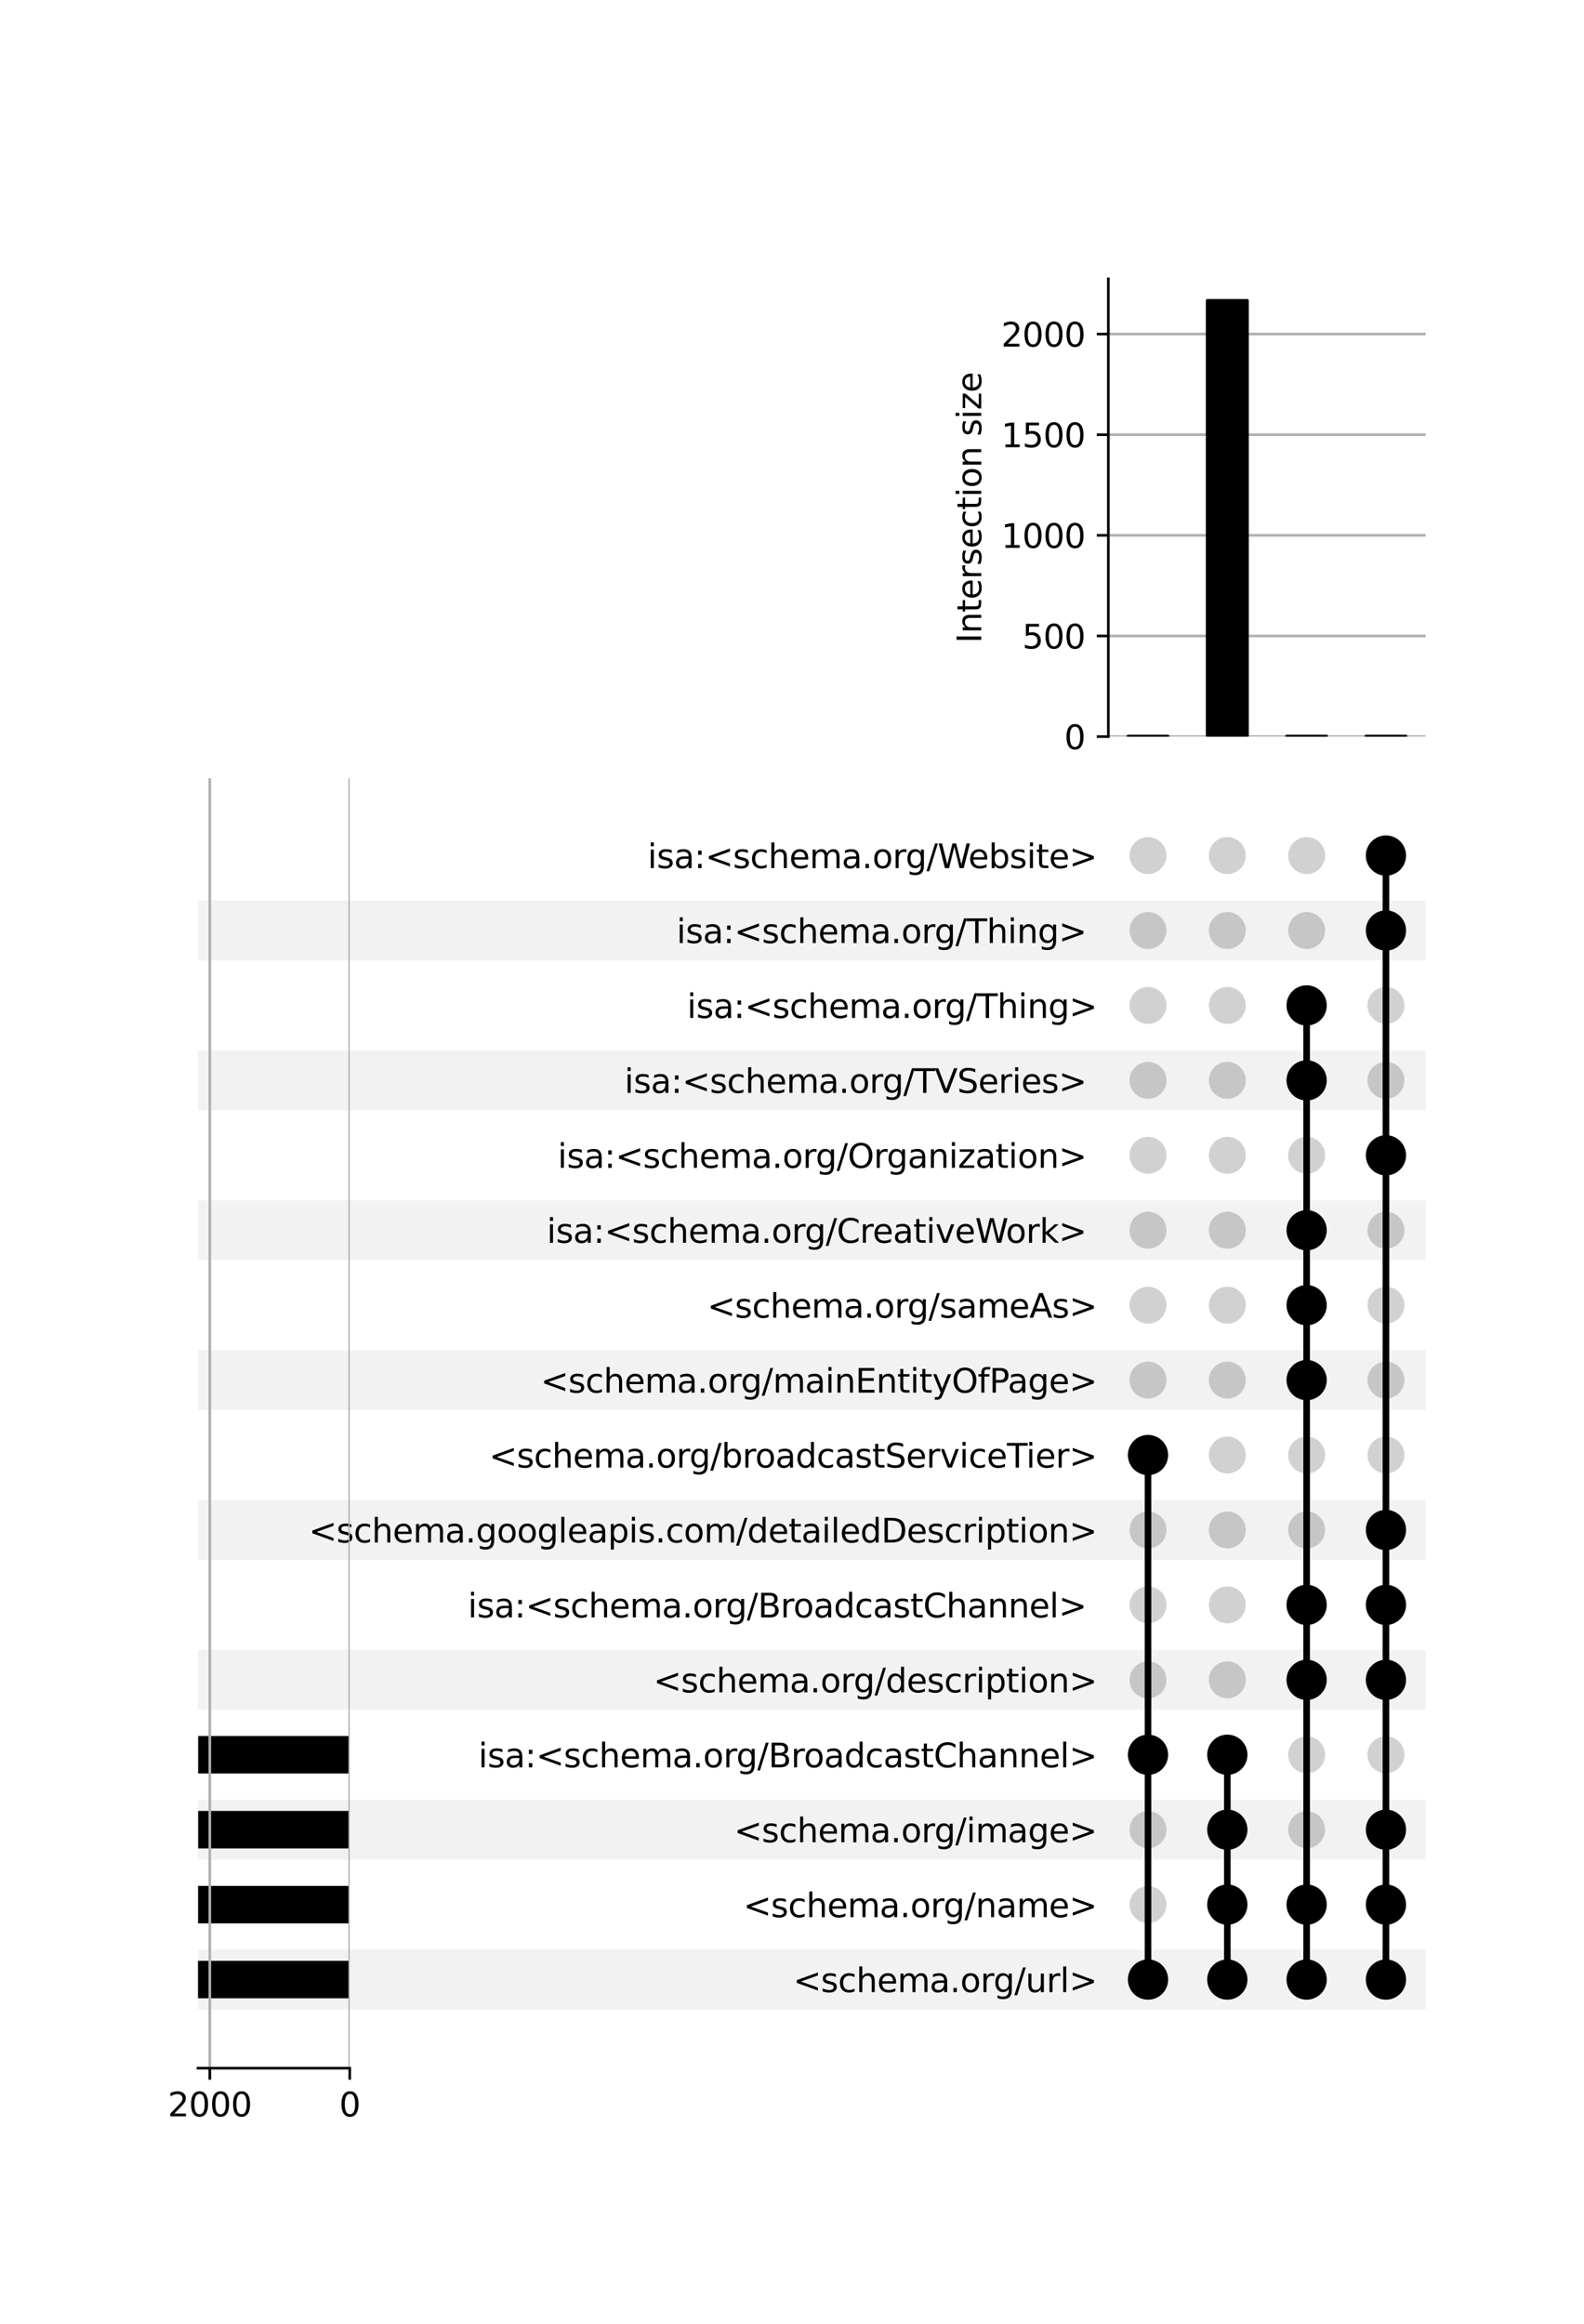 <?xml version="1.0" encoding="utf-8" standalone="no"?>
<!DOCTYPE svg PUBLIC "-//W3C//DTD SVG 1.1//EN"
  "http://www.w3.org/Graphics/SVG/1.1/DTD/svg11.dtd">
<svg xmlns:xlink="http://www.w3.org/1999/xlink" width="480pt" height="704pt" viewBox="0 0 480 704" xmlns="http://www.w3.org/2000/svg" version="1.1">
 <defs>
  <style type="text/css">*{stroke-linejoin: round; stroke-linecap: butt}</style>
 </defs>
 <g id="figure_1">
  <g id="patch_1">
   <path d="M 0 704 
L 480 704 
L 480 0 
L 0 0 
z
" style="fill: #ffffff"/>
  </g>
  <g id="axes_1">
   <g id="patch_2">
    <path d="M 60 608.796 
L 432 608.796 
L 432 590.635 
L 60 590.635 
z
" clip-path="url(#p4aaa40e394)" style="fill-opacity: 0.051"/>
   </g>
   <g id="patch_3">
    <path d="M 60 563.394 
L 432 563.394 
L 432 545.233 
L 60 545.233 
z
" clip-path="url(#p4aaa40e394)" style="fill-opacity: 0.051"/>
   </g>
   <g id="patch_4">
    <path d="M 60 517.991 
L 432 517.991 
L 432 499.83 
L 60 499.83 
z
" clip-path="url(#p4aaa40e394)" style="fill-opacity: 0.051"/>
   </g>
   <g id="patch_5">
    <path d="M 60 472.589 
L 432 472.589 
L 432 454.428 
L 60 454.428 
z
" clip-path="url(#p4aaa40e394)" style="fill-opacity: 0.051"/>
   </g>
   <g id="patch_6">
    <path d="M 60 427.186 
L 432 427.186 
L 432 409.025 
L 60 409.025 
z
" clip-path="url(#p4aaa40e394)" style="fill-opacity: 0.051"/>
   </g>
   <g id="patch_7">
    <path d="M 60 381.784 
L 432 381.784 
L 432 363.623 
L 60 363.623 
z
" clip-path="url(#p4aaa40e394)" style="fill-opacity: 0.051"/>
   </g>
   <g id="patch_8">
    <path d="M 60 336.381 
L 432 336.381 
L 432 318.22 
L 60 318.22 
z
" clip-path="url(#p4aaa40e394)" style="fill-opacity: 0.051"/>
   </g>
   <g id="patch_9">
    <path d="M 60 290.979 
L 432 290.979 
L 432 272.818 
L 60 272.818 
z
" clip-path="url(#p4aaa40e394)" style="fill-opacity: 0.051"/>
   </g>
   <g id="matplotlib.axis_1"/>
   <g id="matplotlib.axis_2">
    <g id="ytick_1"/>
    <g id="ytick_2"/>
    <g id="ytick_3"/>
    <g id="ytick_4"/>
    <g id="ytick_5"/>
    <g id="ytick_6"/>
    <g id="ytick_7"/>
    <g id="ytick_8"/>
    <g id="ytick_9"/>
    <g id="ytick_10"/>
    <g id="ytick_11"/>
    <g id="ytick_12"/>
    <g id="ytick_13"/>
    <g id="ytick_14"/>
    <g id="ytick_15"/>
    <g id="ytick_16"/>
   </g>
  </g>
  <g id="axes_2">
   <g id="matplotlib.axis_3">
    <g id="ytick_17">
     <g id="line2d_1"/>
     <g id="text_1">
      <!-- &lt;schema.org/url&gt; -->
      <g transform="translate(240.362 603.515) scale(0.1 -0.1)">
       <defs>
        <path id="DejaVuSans-3c" d="M 4684 3150 
L 1459 2003 
L 4684 863 
L 4684 294 
L 678 1747 
L 678 2266 
L 4684 3719 
L 4684 3150 
z
" transform="scale(0.016)"/>
        <path id="DejaVuSans-73" d="M 2834 3397 
L 2834 2853 
Q 2591 2978 2328 3040 
Q 2066 3103 1784 3103 
Q 1356 3103 1142 2972 
Q 928 2841 928 2578 
Q 928 2378 1081 2264 
Q 1234 2150 1697 2047 
L 1894 2003 
Q 2506 1872 2764 1633 
Q 3022 1394 3022 966 
Q 3022 478 2636 193 
Q 2250 -91 1575 -91 
Q 1294 -91 989 -36 
Q 684 19 347 128 
L 347 722 
Q 666 556 975 473 
Q 1284 391 1588 391 
Q 1994 391 2212 530 
Q 2431 669 2431 922 
Q 2431 1156 2273 1281 
Q 2116 1406 1581 1522 
L 1381 1569 
Q 847 1681 609 1914 
Q 372 2147 372 2553 
Q 372 3047 722 3315 
Q 1072 3584 1716 3584 
Q 2034 3584 2315 3537 
Q 2597 3491 2834 3397 
z
" transform="scale(0.016)"/>
        <path id="DejaVuSans-63" d="M 3122 3366 
L 3122 2828 
Q 2878 2963 2633 3030 
Q 2388 3097 2138 3097 
Q 1578 3097 1268 2742 
Q 959 2388 959 1747 
Q 959 1106 1268 751 
Q 1578 397 2138 397 
Q 2388 397 2633 464 
Q 2878 531 3122 666 
L 3122 134 
Q 2881 22 2623 -34 
Q 2366 -91 2075 -91 
Q 1284 -91 818 406 
Q 353 903 353 1747 
Q 353 2603 823 3093 
Q 1294 3584 2113 3584 
Q 2378 3584 2631 3529 
Q 2884 3475 3122 3366 
z
" transform="scale(0.016)"/>
        <path id="DejaVuSans-68" d="M 3513 2113 
L 3513 0 
L 2938 0 
L 2938 2094 
Q 2938 2591 2744 2837 
Q 2550 3084 2163 3084 
Q 1697 3084 1428 2787 
Q 1159 2491 1159 1978 
L 1159 0 
L 581 0 
L 581 4863 
L 1159 4863 
L 1159 2956 
Q 1366 3272 1645 3428 
Q 1925 3584 2291 3584 
Q 2894 3584 3203 3211 
Q 3513 2838 3513 2113 
z
" transform="scale(0.016)"/>
        <path id="DejaVuSans-65" d="M 3597 1894 
L 3597 1613 
L 953 1613 
Q 991 1019 1311 708 
Q 1631 397 2203 397 
Q 2534 397 2845 478 
Q 3156 559 3463 722 
L 3463 178 
Q 3153 47 2828 -22 
Q 2503 -91 2169 -91 
Q 1331 -91 842 396 
Q 353 884 353 1716 
Q 353 2575 817 3079 
Q 1281 3584 2069 3584 
Q 2775 3584 3186 3129 
Q 3597 2675 3597 1894 
z
M 3022 2063 
Q 3016 2534 2758 2815 
Q 2500 3097 2075 3097 
Q 1594 3097 1305 2825 
Q 1016 2553 972 2059 
L 3022 2063 
z
" transform="scale(0.016)"/>
        <path id="DejaVuSans-6d" d="M 3328 2828 
Q 3544 3216 3844 3400 
Q 4144 3584 4550 3584 
Q 5097 3584 5394 3201 
Q 5691 2819 5691 2113 
L 5691 0 
L 5113 0 
L 5113 2094 
Q 5113 2597 4934 2840 
Q 4756 3084 4391 3084 
Q 3944 3084 3684 2787 
Q 3425 2491 3425 1978 
L 3425 0 
L 2847 0 
L 2847 2094 
Q 2847 2600 2669 2842 
Q 2491 3084 2119 3084 
Q 1678 3084 1418 2786 
Q 1159 2488 1159 1978 
L 1159 0 
L 581 0 
L 581 3500 
L 1159 3500 
L 1159 2956 
Q 1356 3278 1631 3431 
Q 1906 3584 2284 3584 
Q 2666 3584 2933 3390 
Q 3200 3197 3328 2828 
z
" transform="scale(0.016)"/>
        <path id="DejaVuSans-61" d="M 2194 1759 
Q 1497 1759 1228 1600 
Q 959 1441 959 1056 
Q 959 750 1161 570 
Q 1363 391 1709 391 
Q 2188 391 2477 730 
Q 2766 1069 2766 1631 
L 2766 1759 
L 2194 1759 
z
M 3341 1997 
L 3341 0 
L 2766 0 
L 2766 531 
Q 2569 213 2275 61 
Q 1981 -91 1556 -91 
Q 1019 -91 701 211 
Q 384 513 384 1019 
Q 384 1609 779 1909 
Q 1175 2209 1959 2209 
L 2766 2209 
L 2766 2266 
Q 2766 2663 2505 2880 
Q 2244 3097 1772 3097 
Q 1472 3097 1187 3025 
Q 903 2953 641 2809 
L 641 3341 
Q 956 3463 1253 3523 
Q 1550 3584 1831 3584 
Q 2591 3584 2966 3190 
Q 3341 2797 3341 1997 
z
" transform="scale(0.016)"/>
        <path id="DejaVuSans-2e" d="M 684 794 
L 1344 794 
L 1344 0 
L 684 0 
L 684 794 
z
" transform="scale(0.016)"/>
        <path id="DejaVuSans-6f" d="M 1959 3097 
Q 1497 3097 1228 2736 
Q 959 2375 959 1747 
Q 959 1119 1226 758 
Q 1494 397 1959 397 
Q 2419 397 2687 759 
Q 2956 1122 2956 1747 
Q 2956 2369 2687 2733 
Q 2419 3097 1959 3097 
z
M 1959 3584 
Q 2709 3584 3137 3096 
Q 3566 2609 3566 1747 
Q 3566 888 3137 398 
Q 2709 -91 1959 -91 
Q 1206 -91 779 398 
Q 353 888 353 1747 
Q 353 2609 779 3096 
Q 1206 3584 1959 3584 
z
" transform="scale(0.016)"/>
        <path id="DejaVuSans-72" d="M 2631 2963 
Q 2534 3019 2420 3045 
Q 2306 3072 2169 3072 
Q 1681 3072 1420 2755 
Q 1159 2438 1159 1844 
L 1159 0 
L 581 0 
L 581 3500 
L 1159 3500 
L 1159 2956 
Q 1341 3275 1631 3429 
Q 1922 3584 2338 3584 
Q 2397 3584 2469 3576 
Q 2541 3569 2628 3553 
L 2631 2963 
z
" transform="scale(0.016)"/>
        <path id="DejaVuSans-67" d="M 2906 1791 
Q 2906 2416 2648 2759 
Q 2391 3103 1925 3103 
Q 1463 3103 1205 2759 
Q 947 2416 947 1791 
Q 947 1169 1205 825 
Q 1463 481 1925 481 
Q 2391 481 2648 825 
Q 2906 1169 2906 1791 
z
M 3481 434 
Q 3481 -459 3084 -895 
Q 2688 -1331 1869 -1331 
Q 1566 -1331 1297 -1286 
Q 1028 -1241 775 -1147 
L 775 -588 
Q 1028 -725 1275 -790 
Q 1522 -856 1778 -856 
Q 2344 -856 2625 -561 
Q 2906 -266 2906 331 
L 2906 616 
Q 2728 306 2450 153 
Q 2172 0 1784 0 
Q 1141 0 747 490 
Q 353 981 353 1791 
Q 353 2603 747 3093 
Q 1141 3584 1784 3584 
Q 2172 3584 2450 3431 
Q 2728 3278 2906 2969 
L 2906 3500 
L 3481 3500 
L 3481 434 
z
" transform="scale(0.016)"/>
        <path id="DejaVuSans-2f" d="M 1625 4666 
L 2156 4666 
L 531 -594 
L 0 -594 
L 1625 4666 
z
" transform="scale(0.016)"/>
        <path id="DejaVuSans-75" d="M 544 1381 
L 544 3500 
L 1119 3500 
L 1119 1403 
Q 1119 906 1312 657 
Q 1506 409 1894 409 
Q 2359 409 2629 706 
Q 2900 1003 2900 1516 
L 2900 3500 
L 3475 3500 
L 3475 0 
L 2900 0 
L 2900 538 
Q 2691 219 2414 64 
Q 2138 -91 1772 -91 
Q 1169 -91 856 284 
Q 544 659 544 1381 
z
M 1991 3584 
L 1991 3584 
z
" transform="scale(0.016)"/>
        <path id="DejaVuSans-6c" d="M 603 4863 
L 1178 4863 
L 1178 0 
L 603 0 
L 603 4863 
z
" transform="scale(0.016)"/>
        <path id="DejaVuSans-3e" d="M 678 3150 
L 678 3719 
L 4684 2266 
L 4684 1747 
L 678 294 
L 678 863 
L 3897 2003 
L 678 3150 
z
" transform="scale(0.016)"/>
       </defs>
       <use xlink:href="#DejaVuSans-3c"/>
       <use xlink:href="#DejaVuSans-73" x="83.789"/>
       <use xlink:href="#DejaVuSans-63" x="135.889"/>
       <use xlink:href="#DejaVuSans-68" x="190.869"/>
       <use xlink:href="#DejaVuSans-65" x="254.248"/>
       <use xlink:href="#DejaVuSans-6d" x="315.771"/>
       <use xlink:href="#DejaVuSans-61" x="413.184"/>
       <use xlink:href="#DejaVuSans-2e" x="474.463"/>
       <use xlink:href="#DejaVuSans-6f" x="506.25"/>
       <use xlink:href="#DejaVuSans-72" x="567.432"/>
       <use xlink:href="#DejaVuSans-67" x="606.795"/>
       <use xlink:href="#DejaVuSans-2f" x="670.271"/>
       <use xlink:href="#DejaVuSans-75" x="703.963"/>
       <use xlink:href="#DejaVuSans-72" x="767.342"/>
       <use xlink:href="#DejaVuSans-6c" x="808.455"/>
       <use xlink:href="#DejaVuSans-3e" x="836.238"/>
      </g>
     </g>
    </g>
    <g id="ytick_18">
     <g id="line2d_2"/>
     <g id="text_2">
      <!-- &lt;schema.org/name&gt; -->
      <g transform="translate(225.229 580.814) scale(0.1 -0.1)">
       <defs>
        <path id="DejaVuSans-6e" d="M 3513 2113 
L 3513 0 
L 2938 0 
L 2938 2094 
Q 2938 2591 2744 2837 
Q 2550 3084 2163 3084 
Q 1697 3084 1428 2787 
Q 1159 2491 1159 1978 
L 1159 0 
L 581 0 
L 581 3500 
L 1159 3500 
L 1159 2956 
Q 1366 3272 1645 3428 
Q 1925 3584 2291 3584 
Q 2894 3584 3203 3211 
Q 3513 2838 3513 2113 
z
" transform="scale(0.016)"/>
       </defs>
       <use xlink:href="#DejaVuSans-3c"/>
       <use xlink:href="#DejaVuSans-73" x="83.789"/>
       <use xlink:href="#DejaVuSans-63" x="135.889"/>
       <use xlink:href="#DejaVuSans-68" x="190.869"/>
       <use xlink:href="#DejaVuSans-65" x="254.248"/>
       <use xlink:href="#DejaVuSans-6d" x="315.771"/>
       <use xlink:href="#DejaVuSans-61" x="413.184"/>
       <use xlink:href="#DejaVuSans-2e" x="474.463"/>
       <use xlink:href="#DejaVuSans-6f" x="506.25"/>
       <use xlink:href="#DejaVuSans-72" x="567.432"/>
       <use xlink:href="#DejaVuSans-67" x="606.795"/>
       <use xlink:href="#DejaVuSans-2f" x="670.271"/>
       <use xlink:href="#DejaVuSans-6e" x="703.963"/>
       <use xlink:href="#DejaVuSans-61" x="767.342"/>
       <use xlink:href="#DejaVuSans-6d" x="828.621"/>
       <use xlink:href="#DejaVuSans-65" x="926.033"/>
       <use xlink:href="#DejaVuSans-3e" x="987.557"/>
      </g>
     </g>
    </g>
    <g id="ytick_19">
     <g id="line2d_3"/>
     <g id="text_3">
      <!-- &lt;schema.org/image&gt; -->
      <g transform="translate(222.44 558.113) scale(0.1 -0.1)">
       <defs>
        <path id="DejaVuSans-69" d="M 603 3500 
L 1178 3500 
L 1178 0 
L 603 0 
L 603 3500 
z
M 603 4863 
L 1178 4863 
L 1178 4134 
L 603 4134 
L 603 4863 
z
" transform="scale(0.016)"/>
       </defs>
       <use xlink:href="#DejaVuSans-3c"/>
       <use xlink:href="#DejaVuSans-73" x="83.789"/>
       <use xlink:href="#DejaVuSans-63" x="135.889"/>
       <use xlink:href="#DejaVuSans-68" x="190.869"/>
       <use xlink:href="#DejaVuSans-65" x="254.248"/>
       <use xlink:href="#DejaVuSans-6d" x="315.771"/>
       <use xlink:href="#DejaVuSans-61" x="413.184"/>
       <use xlink:href="#DejaVuSans-2e" x="474.463"/>
       <use xlink:href="#DejaVuSans-6f" x="506.25"/>
       <use xlink:href="#DejaVuSans-72" x="567.432"/>
       <use xlink:href="#DejaVuSans-67" x="606.795"/>
       <use xlink:href="#DejaVuSans-2f" x="670.271"/>
       <use xlink:href="#DejaVuSans-69" x="703.963"/>
       <use xlink:href="#DejaVuSans-6d" x="731.746"/>
       <use xlink:href="#DejaVuSans-61" x="829.158"/>
       <use xlink:href="#DejaVuSans-67" x="890.438"/>
       <use xlink:href="#DejaVuSans-65" x="953.914"/>
       <use xlink:href="#DejaVuSans-3e" x="1015.438"/>
      </g>
     </g>
    </g>
    <g id="ytick_20">
     <g id="line2d_4"/>
     <g id="text_4">
      <!-- isa:&lt;schema.org/BroadcastChannel&gt; -->
      <g transform="translate(144.951 535.411) scale(0.1 -0.1)">
       <defs>
        <path id="DejaVuSans-3a" d="M 750 794 
L 1409 794 
L 1409 0 
L 750 0 
L 750 794 
z
M 750 3309 
L 1409 3309 
L 1409 2516 
L 750 2516 
L 750 3309 
z
" transform="scale(0.016)"/>
        <path id="DejaVuSans-42" d="M 1259 2228 
L 1259 519 
L 2272 519 
Q 2781 519 3026 730 
Q 3272 941 3272 1375 
Q 3272 1813 3026 2020 
Q 2781 2228 2272 2228 
L 1259 2228 
z
M 1259 4147 
L 1259 2741 
L 2194 2741 
Q 2656 2741 2882 2914 
Q 3109 3088 3109 3444 
Q 3109 3797 2882 3972 
Q 2656 4147 2194 4147 
L 1259 4147 
z
M 628 4666 
L 2241 4666 
Q 2963 4666 3353 4366 
Q 3744 4066 3744 3513 
Q 3744 3084 3544 2831 
Q 3344 2578 2956 2516 
Q 3422 2416 3680 2098 
Q 3938 1781 3938 1306 
Q 3938 681 3513 340 
Q 3088 0 2303 0 
L 628 0 
L 628 4666 
z
" transform="scale(0.016)"/>
        <path id="DejaVuSans-64" d="M 2906 2969 
L 2906 4863 
L 3481 4863 
L 3481 0 
L 2906 0 
L 2906 525 
Q 2725 213 2448 61 
Q 2172 -91 1784 -91 
Q 1150 -91 751 415 
Q 353 922 353 1747 
Q 353 2572 751 3078 
Q 1150 3584 1784 3584 
Q 2172 3584 2448 3432 
Q 2725 3281 2906 2969 
z
M 947 1747 
Q 947 1113 1208 752 
Q 1469 391 1925 391 
Q 2381 391 2643 752 
Q 2906 1113 2906 1747 
Q 2906 2381 2643 2742 
Q 2381 3103 1925 3103 
Q 1469 3103 1208 2742 
Q 947 2381 947 1747 
z
" transform="scale(0.016)"/>
        <path id="DejaVuSans-74" d="M 1172 4494 
L 1172 3500 
L 2356 3500 
L 2356 3053 
L 1172 3053 
L 1172 1153 
Q 1172 725 1289 603 
Q 1406 481 1766 481 
L 2356 481 
L 2356 0 
L 1766 0 
Q 1100 0 847 248 
Q 594 497 594 1153 
L 594 3053 
L 172 3053 
L 172 3500 
L 594 3500 
L 594 4494 
L 1172 4494 
z
" transform="scale(0.016)"/>
        <path id="DejaVuSans-43" d="M 4122 4306 
L 4122 3641 
Q 3803 3938 3442 4084 
Q 3081 4231 2675 4231 
Q 1875 4231 1450 3742 
Q 1025 3253 1025 2328 
Q 1025 1406 1450 917 
Q 1875 428 2675 428 
Q 3081 428 3442 575 
Q 3803 722 4122 1019 
L 4122 359 
Q 3791 134 3420 21 
Q 3050 -91 2638 -91 
Q 1578 -91 968 557 
Q 359 1206 359 2328 
Q 359 3453 968 4101 
Q 1578 4750 2638 4750 
Q 3056 4750 3426 4639 
Q 3797 4528 4122 4306 
z
" transform="scale(0.016)"/>
       </defs>
       <use xlink:href="#DejaVuSans-69"/>
       <use xlink:href="#DejaVuSans-73" x="27.783"/>
       <use xlink:href="#DejaVuSans-61" x="79.883"/>
       <use xlink:href="#DejaVuSans-3a" x="141.162"/>
       <use xlink:href="#DejaVuSans-3c" x="174.854"/>
       <use xlink:href="#DejaVuSans-73" x="258.643"/>
       <use xlink:href="#DejaVuSans-63" x="310.742"/>
       <use xlink:href="#DejaVuSans-68" x="365.723"/>
       <use xlink:href="#DejaVuSans-65" x="429.102"/>
       <use xlink:href="#DejaVuSans-6d" x="490.625"/>
       <use xlink:href="#DejaVuSans-61" x="588.037"/>
       <use xlink:href="#DejaVuSans-2e" x="649.316"/>
       <use xlink:href="#DejaVuSans-6f" x="681.104"/>
       <use xlink:href="#DejaVuSans-72" x="742.285"/>
       <use xlink:href="#DejaVuSans-67" x="781.648"/>
       <use xlink:href="#DejaVuSans-2f" x="845.125"/>
       <use xlink:href="#DejaVuSans-42" x="878.816"/>
       <use xlink:href="#DejaVuSans-72" x="947.42"/>
       <use xlink:href="#DejaVuSans-6f" x="986.283"/>
       <use xlink:href="#DejaVuSans-61" x="1047.465"/>
       <use xlink:href="#DejaVuSans-64" x="1108.744"/>
       <use xlink:href="#DejaVuSans-63" x="1172.221"/>
       <use xlink:href="#DejaVuSans-61" x="1227.201"/>
       <use xlink:href="#DejaVuSans-73" x="1288.48"/>
       <use xlink:href="#DejaVuSans-74" x="1340.58"/>
       <use xlink:href="#DejaVuSans-43" x="1379.789"/>
       <use xlink:href="#DejaVuSans-68" x="1449.613"/>
       <use xlink:href="#DejaVuSans-61" x="1512.992"/>
       <use xlink:href="#DejaVuSans-6e" x="1574.271"/>
       <use xlink:href="#DejaVuSans-6e" x="1637.65"/>
       <use xlink:href="#DejaVuSans-65" x="1701.029"/>
       <use xlink:href="#DejaVuSans-6c" x="1762.553"/>
       <use xlink:href="#DejaVuSans-3e" x="1790.336"/>
      </g>
     </g>
    </g>
    <g id="ytick_21">
     <g id="line2d_5"/>
     <g id="text_5">
      <!-- &lt;schema.org/description&gt; -->
      <g transform="translate(197.987 512.71) scale(0.1 -0.1)">
       <defs>
        <path id="DejaVuSans-70" d="M 1159 525 
L 1159 -1331 
L 581 -1331 
L 581 3500 
L 1159 3500 
L 1159 2969 
Q 1341 3281 1617 3432 
Q 1894 3584 2278 3584 
Q 2916 3584 3314 3078 
Q 3713 2572 3713 1747 
Q 3713 922 3314 415 
Q 2916 -91 2278 -91 
Q 1894 -91 1617 61 
Q 1341 213 1159 525 
z
M 3116 1747 
Q 3116 2381 2855 2742 
Q 2594 3103 2138 3103 
Q 1681 3103 1420 2742 
Q 1159 2381 1159 1747 
Q 1159 1113 1420 752 
Q 1681 391 2138 391 
Q 2594 391 2855 752 
Q 3116 1113 3116 1747 
z
" transform="scale(0.016)"/>
       </defs>
       <use xlink:href="#DejaVuSans-3c"/>
       <use xlink:href="#DejaVuSans-73" x="83.789"/>
       <use xlink:href="#DejaVuSans-63" x="135.889"/>
       <use xlink:href="#DejaVuSans-68" x="190.869"/>
       <use xlink:href="#DejaVuSans-65" x="254.248"/>
       <use xlink:href="#DejaVuSans-6d" x="315.771"/>
       <use xlink:href="#DejaVuSans-61" x="413.184"/>
       <use xlink:href="#DejaVuSans-2e" x="474.463"/>
       <use xlink:href="#DejaVuSans-6f" x="506.25"/>
       <use xlink:href="#DejaVuSans-72" x="567.432"/>
       <use xlink:href="#DejaVuSans-67" x="606.795"/>
       <use xlink:href="#DejaVuSans-2f" x="670.271"/>
       <use xlink:href="#DejaVuSans-64" x="703.963"/>
       <use xlink:href="#DejaVuSans-65" x="767.439"/>
       <use xlink:href="#DejaVuSans-73" x="828.963"/>
       <use xlink:href="#DejaVuSans-63" x="881.062"/>
       <use xlink:href="#DejaVuSans-72" x="936.043"/>
       <use xlink:href="#DejaVuSans-69" x="977.156"/>
       <use xlink:href="#DejaVuSans-70" x="1004.939"/>
       <use xlink:href="#DejaVuSans-74" x="1068.416"/>
       <use xlink:href="#DejaVuSans-69" x="1107.625"/>
       <use xlink:href="#DejaVuSans-6f" x="1135.408"/>
       <use xlink:href="#DejaVuSans-6e" x="1196.59"/>
       <use xlink:href="#DejaVuSans-3e" x="1259.969"/>
      </g>
     </g>
    </g>
    <g id="ytick_22">
     <g id="line2d_6"/>
     <g id="text_6">
      <!-- isa:&lt;schema.org/BroadcastChannel&gt;  -->
      <g transform="translate(141.773 490.009) scale(0.1 -0.1)">
       <defs>
        <path id="DejaVuSans-20" transform="scale(0.016)"/>
       </defs>
       <use xlink:href="#DejaVuSans-69"/>
       <use xlink:href="#DejaVuSans-73" x="27.783"/>
       <use xlink:href="#DejaVuSans-61" x="79.883"/>
       <use xlink:href="#DejaVuSans-3a" x="141.162"/>
       <use xlink:href="#DejaVuSans-3c" x="174.854"/>
       <use xlink:href="#DejaVuSans-73" x="258.643"/>
       <use xlink:href="#DejaVuSans-63" x="310.742"/>
       <use xlink:href="#DejaVuSans-68" x="365.723"/>
       <use xlink:href="#DejaVuSans-65" x="429.102"/>
       <use xlink:href="#DejaVuSans-6d" x="490.625"/>
       <use xlink:href="#DejaVuSans-61" x="588.037"/>
       <use xlink:href="#DejaVuSans-2e" x="649.316"/>
       <use xlink:href="#DejaVuSans-6f" x="681.104"/>
       <use xlink:href="#DejaVuSans-72" x="742.285"/>
       <use xlink:href="#DejaVuSans-67" x="781.648"/>
       <use xlink:href="#DejaVuSans-2f" x="845.125"/>
       <use xlink:href="#DejaVuSans-42" x="878.816"/>
       <use xlink:href="#DejaVuSans-72" x="947.42"/>
       <use xlink:href="#DejaVuSans-6f" x="986.283"/>
       <use xlink:href="#DejaVuSans-61" x="1047.465"/>
       <use xlink:href="#DejaVuSans-64" x="1108.744"/>
       <use xlink:href="#DejaVuSans-63" x="1172.221"/>
       <use xlink:href="#DejaVuSans-61" x="1227.201"/>
       <use xlink:href="#DejaVuSans-73" x="1288.48"/>
       <use xlink:href="#DejaVuSans-74" x="1340.58"/>
       <use xlink:href="#DejaVuSans-43" x="1379.789"/>
       <use xlink:href="#DejaVuSans-68" x="1449.613"/>
       <use xlink:href="#DejaVuSans-61" x="1512.992"/>
       <use xlink:href="#DejaVuSans-6e" x="1574.271"/>
       <use xlink:href="#DejaVuSans-6e" x="1637.65"/>
       <use xlink:href="#DejaVuSans-65" x="1701.029"/>
       <use xlink:href="#DejaVuSans-6c" x="1762.553"/>
       <use xlink:href="#DejaVuSans-3e" x="1790.336"/>
       <use xlink:href="#DejaVuSans-20" x="1874.125"/>
      </g>
     </g>
    </g>
    <g id="ytick_23">
     <g id="line2d_7"/>
     <g id="text_7">
      <!-- &lt;schema.googleapis.com/detailedDescription&gt; -->
      <g transform="translate(93.565 467.308) scale(0.1 -0.1)">
       <defs>
        <path id="DejaVuSans-44" d="M 1259 4147 
L 1259 519 
L 2022 519 
Q 2988 519 3436 956 
Q 3884 1394 3884 2338 
Q 3884 3275 3436 3711 
Q 2988 4147 2022 4147 
L 1259 4147 
z
M 628 4666 
L 1925 4666 
Q 3281 4666 3915 4102 
Q 4550 3538 4550 2338 
Q 4550 1131 3912 565 
Q 3275 0 1925 0 
L 628 0 
L 628 4666 
z
" transform="scale(0.016)"/>
       </defs>
       <use xlink:href="#DejaVuSans-3c"/>
       <use xlink:href="#DejaVuSans-73" x="83.789"/>
       <use xlink:href="#DejaVuSans-63" x="135.889"/>
       <use xlink:href="#DejaVuSans-68" x="190.869"/>
       <use xlink:href="#DejaVuSans-65" x="254.248"/>
       <use xlink:href="#DejaVuSans-6d" x="315.771"/>
       <use xlink:href="#DejaVuSans-61" x="413.184"/>
       <use xlink:href="#DejaVuSans-2e" x="474.463"/>
       <use xlink:href="#DejaVuSans-67" x="506.25"/>
       <use xlink:href="#DejaVuSans-6f" x="569.727"/>
       <use xlink:href="#DejaVuSans-6f" x="630.908"/>
       <use xlink:href="#DejaVuSans-67" x="692.09"/>
       <use xlink:href="#DejaVuSans-6c" x="755.566"/>
       <use xlink:href="#DejaVuSans-65" x="783.35"/>
       <use xlink:href="#DejaVuSans-61" x="844.873"/>
       <use xlink:href="#DejaVuSans-70" x="906.152"/>
       <use xlink:href="#DejaVuSans-69" x="969.629"/>
       <use xlink:href="#DejaVuSans-73" x="997.412"/>
       <use xlink:href="#DejaVuSans-2e" x="1049.512"/>
       <use xlink:href="#DejaVuSans-63" x="1081.299"/>
       <use xlink:href="#DejaVuSans-6f" x="1136.279"/>
       <use xlink:href="#DejaVuSans-6d" x="1197.461"/>
       <use xlink:href="#DejaVuSans-2f" x="1294.873"/>
       <use xlink:href="#DejaVuSans-64" x="1328.564"/>
       <use xlink:href="#DejaVuSans-65" x="1392.041"/>
       <use xlink:href="#DejaVuSans-74" x="1453.564"/>
       <use xlink:href="#DejaVuSans-61" x="1492.773"/>
       <use xlink:href="#DejaVuSans-69" x="1554.053"/>
       <use xlink:href="#DejaVuSans-6c" x="1581.836"/>
       <use xlink:href="#DejaVuSans-65" x="1609.619"/>
       <use xlink:href="#DejaVuSans-64" x="1671.143"/>
       <use xlink:href="#DejaVuSans-44" x="1734.619"/>
       <use xlink:href="#DejaVuSans-65" x="1811.621"/>
       <use xlink:href="#DejaVuSans-73" x="1873.145"/>
       <use xlink:href="#DejaVuSans-63" x="1925.244"/>
       <use xlink:href="#DejaVuSans-72" x="1980.225"/>
       <use xlink:href="#DejaVuSans-69" x="2021.338"/>
       <use xlink:href="#DejaVuSans-70" x="2049.121"/>
       <use xlink:href="#DejaVuSans-74" x="2112.598"/>
       <use xlink:href="#DejaVuSans-69" x="2151.807"/>
       <use xlink:href="#DejaVuSans-6f" x="2179.59"/>
       <use xlink:href="#DejaVuSans-6e" x="2240.771"/>
       <use xlink:href="#DejaVuSans-3e" x="2304.15"/>
      </g>
     </g>
    </g>
    <g id="ytick_24">
     <g id="line2d_8"/>
     <g id="text_8">
      <!-- &lt;schema.org/broadcastServiceTier&gt; -->
      <g transform="translate(148.204 444.606) scale(0.1 -0.1)">
       <defs>
        <path id="DejaVuSans-62" d="M 3116 1747 
Q 3116 2381 2855 2742 
Q 2594 3103 2138 3103 
Q 1681 3103 1420 2742 
Q 1159 2381 1159 1747 
Q 1159 1113 1420 752 
Q 1681 391 2138 391 
Q 2594 391 2855 752 
Q 3116 1113 3116 1747 
z
M 1159 2969 
Q 1341 3281 1617 3432 
Q 1894 3584 2278 3584 
Q 2916 3584 3314 3078 
Q 3713 2572 3713 1747 
Q 3713 922 3314 415 
Q 2916 -91 2278 -91 
Q 1894 -91 1617 61 
Q 1341 213 1159 525 
L 1159 0 
L 581 0 
L 581 4863 
L 1159 4863 
L 1159 2969 
z
" transform="scale(0.016)"/>
        <path id="DejaVuSans-53" d="M 3425 4513 
L 3425 3897 
Q 3066 4069 2747 4153 
Q 2428 4238 2131 4238 
Q 1616 4238 1336 4038 
Q 1056 3838 1056 3469 
Q 1056 3159 1242 3001 
Q 1428 2844 1947 2747 
L 2328 2669 
Q 3034 2534 3370 2195 
Q 3706 1856 3706 1288 
Q 3706 609 3251 259 
Q 2797 -91 1919 -91 
Q 1588 -91 1214 -16 
Q 841 59 441 206 
L 441 856 
Q 825 641 1194 531 
Q 1563 422 1919 422 
Q 2459 422 2753 634 
Q 3047 847 3047 1241 
Q 3047 1584 2836 1778 
Q 2625 1972 2144 2069 
L 1759 2144 
Q 1053 2284 737 2584 
Q 422 2884 422 3419 
Q 422 4038 858 4394 
Q 1294 4750 2059 4750 
Q 2388 4750 2728 4690 
Q 3069 4631 3425 4513 
z
" transform="scale(0.016)"/>
        <path id="DejaVuSans-76" d="M 191 3500 
L 800 3500 
L 1894 563 
L 2988 3500 
L 3597 3500 
L 2284 0 
L 1503 0 
L 191 3500 
z
" transform="scale(0.016)"/>
        <path id="DejaVuSans-54" d="M -19 4666 
L 3928 4666 
L 3928 4134 
L 2272 4134 
L 2272 0 
L 1638 0 
L 1638 4134 
L -19 4134 
L -19 4666 
z
" transform="scale(0.016)"/>
       </defs>
       <use xlink:href="#DejaVuSans-3c"/>
       <use xlink:href="#DejaVuSans-73" x="83.789"/>
       <use xlink:href="#DejaVuSans-63" x="135.889"/>
       <use xlink:href="#DejaVuSans-68" x="190.869"/>
       <use xlink:href="#DejaVuSans-65" x="254.248"/>
       <use xlink:href="#DejaVuSans-6d" x="315.771"/>
       <use xlink:href="#DejaVuSans-61" x="413.184"/>
       <use xlink:href="#DejaVuSans-2e" x="474.463"/>
       <use xlink:href="#DejaVuSans-6f" x="506.25"/>
       <use xlink:href="#DejaVuSans-72" x="567.432"/>
       <use xlink:href="#DejaVuSans-67" x="606.795"/>
       <use xlink:href="#DejaVuSans-2f" x="670.271"/>
       <use xlink:href="#DejaVuSans-62" x="703.963"/>
       <use xlink:href="#DejaVuSans-72" x="767.439"/>
       <use xlink:href="#DejaVuSans-6f" x="806.303"/>
       <use xlink:href="#DejaVuSans-61" x="867.484"/>
       <use xlink:href="#DejaVuSans-64" x="928.764"/>
       <use xlink:href="#DejaVuSans-63" x="992.24"/>
       <use xlink:href="#DejaVuSans-61" x="1047.221"/>
       <use xlink:href="#DejaVuSans-73" x="1108.5"/>
       <use xlink:href="#DejaVuSans-74" x="1160.6"/>
       <use xlink:href="#DejaVuSans-53" x="1199.809"/>
       <use xlink:href="#DejaVuSans-65" x="1263.285"/>
       <use xlink:href="#DejaVuSans-72" x="1324.809"/>
       <use xlink:href="#DejaVuSans-76" x="1365.922"/>
       <use xlink:href="#DejaVuSans-69" x="1425.102"/>
       <use xlink:href="#DejaVuSans-63" x="1452.885"/>
       <use xlink:href="#DejaVuSans-65" x="1507.865"/>
       <use xlink:href="#DejaVuSans-54" x="1569.389"/>
       <use xlink:href="#DejaVuSans-69" x="1627.348"/>
       <use xlink:href="#DejaVuSans-65" x="1655.131"/>
       <use xlink:href="#DejaVuSans-72" x="1716.654"/>
       <use xlink:href="#DejaVuSans-3e" x="1757.768"/>
      </g>
     </g>
    </g>
    <g id="ytick_25">
     <g id="line2d_9"/>
     <g id="text_9">
      <!-- &lt;schema.org/mainEntityOfPage&gt; -->
      <g transform="translate(163.809 421.905) scale(0.1 -0.1)">
       <defs>
        <path id="DejaVuSans-45" d="M 628 4666 
L 3578 4666 
L 3578 4134 
L 1259 4134 
L 1259 2753 
L 3481 2753 
L 3481 2222 
L 1259 2222 
L 1259 531 
L 3634 531 
L 3634 0 
L 628 0 
L 628 4666 
z
" transform="scale(0.016)"/>
        <path id="DejaVuSans-79" d="M 2059 -325 
Q 1816 -950 1584 -1140 
Q 1353 -1331 966 -1331 
L 506 -1331 
L 506 -850 
L 844 -850 
Q 1081 -850 1212 -737 
Q 1344 -625 1503 -206 
L 1606 56 
L 191 3500 
L 800 3500 
L 1894 763 
L 2988 3500 
L 3597 3500 
L 2059 -325 
z
" transform="scale(0.016)"/>
        <path id="DejaVuSans-4f" d="M 2522 4238 
Q 1834 4238 1429 3725 
Q 1025 3213 1025 2328 
Q 1025 1447 1429 934 
Q 1834 422 2522 422 
Q 3209 422 3611 934 
Q 4013 1447 4013 2328 
Q 4013 3213 3611 3725 
Q 3209 4238 2522 4238 
z
M 2522 4750 
Q 3503 4750 4090 4092 
Q 4678 3434 4678 2328 
Q 4678 1225 4090 567 
Q 3503 -91 2522 -91 
Q 1538 -91 948 565 
Q 359 1222 359 2328 
Q 359 3434 948 4092 
Q 1538 4750 2522 4750 
z
" transform="scale(0.016)"/>
        <path id="DejaVuSans-66" d="M 2375 4863 
L 2375 4384 
L 1825 4384 
Q 1516 4384 1395 4259 
Q 1275 4134 1275 3809 
L 1275 3500 
L 2222 3500 
L 2222 3053 
L 1275 3053 
L 1275 0 
L 697 0 
L 697 3053 
L 147 3053 
L 147 3500 
L 697 3500 
L 697 3744 
Q 697 4328 969 4595 
Q 1241 4863 1831 4863 
L 2375 4863 
z
" transform="scale(0.016)"/>
        <path id="DejaVuSans-50" d="M 1259 4147 
L 1259 2394 
L 2053 2394 
Q 2494 2394 2734 2622 
Q 2975 2850 2975 3272 
Q 2975 3691 2734 3919 
Q 2494 4147 2053 4147 
L 1259 4147 
z
M 628 4666 
L 2053 4666 
Q 2838 4666 3239 4311 
Q 3641 3956 3641 3272 
Q 3641 2581 3239 2228 
Q 2838 1875 2053 1875 
L 1259 1875 
L 1259 0 
L 628 0 
L 628 4666 
z
" transform="scale(0.016)"/>
       </defs>
       <use xlink:href="#DejaVuSans-3c"/>
       <use xlink:href="#DejaVuSans-73" x="83.789"/>
       <use xlink:href="#DejaVuSans-63" x="135.889"/>
       <use xlink:href="#DejaVuSans-68" x="190.869"/>
       <use xlink:href="#DejaVuSans-65" x="254.248"/>
       <use xlink:href="#DejaVuSans-6d" x="315.771"/>
       <use xlink:href="#DejaVuSans-61" x="413.184"/>
       <use xlink:href="#DejaVuSans-2e" x="474.463"/>
       <use xlink:href="#DejaVuSans-6f" x="506.25"/>
       <use xlink:href="#DejaVuSans-72" x="567.432"/>
       <use xlink:href="#DejaVuSans-67" x="606.795"/>
       <use xlink:href="#DejaVuSans-2f" x="670.271"/>
       <use xlink:href="#DejaVuSans-6d" x="703.963"/>
       <use xlink:href="#DejaVuSans-61" x="801.375"/>
       <use xlink:href="#DejaVuSans-69" x="862.654"/>
       <use xlink:href="#DejaVuSans-6e" x="890.438"/>
       <use xlink:href="#DejaVuSans-45" x="953.816"/>
       <use xlink:href="#DejaVuSans-6e" x="1017"/>
       <use xlink:href="#DejaVuSans-74" x="1080.379"/>
       <use xlink:href="#DejaVuSans-69" x="1119.588"/>
       <use xlink:href="#DejaVuSans-74" x="1147.371"/>
       <use xlink:href="#DejaVuSans-79" x="1186.58"/>
       <use xlink:href="#DejaVuSans-4f" x="1245.76"/>
       <use xlink:href="#DejaVuSans-66" x="1324.471"/>
       <use xlink:href="#DejaVuSans-50" x="1359.676"/>
       <use xlink:href="#DejaVuSans-61" x="1415.479"/>
       <use xlink:href="#DejaVuSans-67" x="1476.758"/>
       <use xlink:href="#DejaVuSans-65" x="1540.234"/>
       <use xlink:href="#DejaVuSans-3e" x="1601.758"/>
      </g>
     </g>
    </g>
    <g id="ytick_26">
     <g id="line2d_10"/>
     <g id="text_10">
      <!-- &lt;schema.org/sameAs&gt; -->
      <g transform="translate(214.307 399.204) scale(0.1 -0.1)">
       <defs>
        <path id="DejaVuSans-41" d="M 2188 4044 
L 1331 1722 
L 3047 1722 
L 2188 4044 
z
M 1831 4666 
L 2547 4666 
L 4325 0 
L 3669 0 
L 3244 1197 
L 1141 1197 
L 716 0 
L 50 0 
L 1831 4666 
z
" transform="scale(0.016)"/>
       </defs>
       <use xlink:href="#DejaVuSans-3c"/>
       <use xlink:href="#DejaVuSans-73" x="83.789"/>
       <use xlink:href="#DejaVuSans-63" x="135.889"/>
       <use xlink:href="#DejaVuSans-68" x="190.869"/>
       <use xlink:href="#DejaVuSans-65" x="254.248"/>
       <use xlink:href="#DejaVuSans-6d" x="315.771"/>
       <use xlink:href="#DejaVuSans-61" x="413.184"/>
       <use xlink:href="#DejaVuSans-2e" x="474.463"/>
       <use xlink:href="#DejaVuSans-6f" x="506.25"/>
       <use xlink:href="#DejaVuSans-72" x="567.432"/>
       <use xlink:href="#DejaVuSans-67" x="606.795"/>
       <use xlink:href="#DejaVuSans-2f" x="670.271"/>
       <use xlink:href="#DejaVuSans-73" x="703.963"/>
       <use xlink:href="#DejaVuSans-61" x="756.062"/>
       <use xlink:href="#DejaVuSans-6d" x="817.342"/>
       <use xlink:href="#DejaVuSans-65" x="914.754"/>
       <use xlink:href="#DejaVuSans-41" x="976.277"/>
       <use xlink:href="#DejaVuSans-73" x="1044.686"/>
       <use xlink:href="#DejaVuSans-3e" x="1096.785"/>
      </g>
     </g>
    </g>
    <g id="ytick_27">
     <g id="line2d_11"/>
     <g id="text_11">
      <!-- isa:&lt;schema.org/CreativeWork&gt;  -->
      <g transform="translate(165.685 376.503) scale(0.1 -0.1)">
       <defs>
        <path id="DejaVuSans-57" d="M 213 4666 
L 850 4666 
L 1831 722 
L 2809 4666 
L 3519 4666 
L 4500 722 
L 5478 4666 
L 6119 4666 
L 4947 0 
L 4153 0 
L 3169 4050 
L 2175 0 
L 1381 0 
L 213 4666 
z
" transform="scale(0.016)"/>
        <path id="DejaVuSans-6b" d="M 581 4863 
L 1159 4863 
L 1159 1991 
L 2875 3500 
L 3609 3500 
L 1753 1863 
L 3688 0 
L 2938 0 
L 1159 1709 
L 1159 0 
L 581 0 
L 581 4863 
z
" transform="scale(0.016)"/>
       </defs>
       <use xlink:href="#DejaVuSans-69"/>
       <use xlink:href="#DejaVuSans-73" x="27.783"/>
       <use xlink:href="#DejaVuSans-61" x="79.883"/>
       <use xlink:href="#DejaVuSans-3a" x="141.162"/>
       <use xlink:href="#DejaVuSans-3c" x="174.854"/>
       <use xlink:href="#DejaVuSans-73" x="258.643"/>
       <use xlink:href="#DejaVuSans-63" x="310.742"/>
       <use xlink:href="#DejaVuSans-68" x="365.723"/>
       <use xlink:href="#DejaVuSans-65" x="429.102"/>
       <use xlink:href="#DejaVuSans-6d" x="490.625"/>
       <use xlink:href="#DejaVuSans-61" x="588.037"/>
       <use xlink:href="#DejaVuSans-2e" x="649.316"/>
       <use xlink:href="#DejaVuSans-6f" x="681.104"/>
       <use xlink:href="#DejaVuSans-72" x="742.285"/>
       <use xlink:href="#DejaVuSans-67" x="781.648"/>
       <use xlink:href="#DejaVuSans-2f" x="845.125"/>
       <use xlink:href="#DejaVuSans-43" x="878.816"/>
       <use xlink:href="#DejaVuSans-72" x="948.641"/>
       <use xlink:href="#DejaVuSans-65" x="987.504"/>
       <use xlink:href="#DejaVuSans-61" x="1049.027"/>
       <use xlink:href="#DejaVuSans-74" x="1110.307"/>
       <use xlink:href="#DejaVuSans-69" x="1149.516"/>
       <use xlink:href="#DejaVuSans-76" x="1177.299"/>
       <use xlink:href="#DejaVuSans-65" x="1236.479"/>
       <use xlink:href="#DejaVuSans-57" x="1298.002"/>
       <use xlink:href="#DejaVuSans-6f" x="1391.004"/>
       <use xlink:href="#DejaVuSans-72" x="1452.186"/>
       <use xlink:href="#DejaVuSans-6b" x="1493.299"/>
       <use xlink:href="#DejaVuSans-3e" x="1551.209"/>
       <use xlink:href="#DejaVuSans-20" x="1634.998"/>
      </g>
     </g>
    </g>
    <g id="ytick_28">
     <g id="line2d_12"/>
     <g id="text_12">
      <!-- isa:&lt;schema.org/Organization&gt;  -->
      <g transform="translate(168.995 353.801) scale(0.1 -0.1)">
       <defs>
        <path id="DejaVuSans-7a" d="M 353 3500 
L 3084 3500 
L 3084 2975 
L 922 459 
L 3084 459 
L 3084 0 
L 275 0 
L 275 525 
L 2438 3041 
L 353 3041 
L 353 3500 
z
" transform="scale(0.016)"/>
       </defs>
       <use xlink:href="#DejaVuSans-69"/>
       <use xlink:href="#DejaVuSans-73" x="27.783"/>
       <use xlink:href="#DejaVuSans-61" x="79.883"/>
       <use xlink:href="#DejaVuSans-3a" x="141.162"/>
       <use xlink:href="#DejaVuSans-3c" x="174.854"/>
       <use xlink:href="#DejaVuSans-73" x="258.643"/>
       <use xlink:href="#DejaVuSans-63" x="310.742"/>
       <use xlink:href="#DejaVuSans-68" x="365.723"/>
       <use xlink:href="#DejaVuSans-65" x="429.102"/>
       <use xlink:href="#DejaVuSans-6d" x="490.625"/>
       <use xlink:href="#DejaVuSans-61" x="588.037"/>
       <use xlink:href="#DejaVuSans-2e" x="649.316"/>
       <use xlink:href="#DejaVuSans-6f" x="681.104"/>
       <use xlink:href="#DejaVuSans-72" x="742.285"/>
       <use xlink:href="#DejaVuSans-67" x="781.648"/>
       <use xlink:href="#DejaVuSans-2f" x="845.125"/>
       <use xlink:href="#DejaVuSans-4f" x="878.816"/>
       <use xlink:href="#DejaVuSans-72" x="957.527"/>
       <use xlink:href="#DejaVuSans-67" x="996.891"/>
       <use xlink:href="#DejaVuSans-61" x="1060.367"/>
       <use xlink:href="#DejaVuSans-6e" x="1121.646"/>
       <use xlink:href="#DejaVuSans-69" x="1185.025"/>
       <use xlink:href="#DejaVuSans-7a" x="1212.809"/>
       <use xlink:href="#DejaVuSans-61" x="1265.299"/>
       <use xlink:href="#DejaVuSans-74" x="1326.578"/>
       <use xlink:href="#DejaVuSans-69" x="1365.787"/>
       <use xlink:href="#DejaVuSans-6f" x="1393.57"/>
       <use xlink:href="#DejaVuSans-6e" x="1454.752"/>
       <use xlink:href="#DejaVuSans-3e" x="1518.131"/>
       <use xlink:href="#DejaVuSans-20" x="1601.92"/>
      </g>
     </g>
    </g>
    <g id="ytick_29">
     <g id="line2d_13"/>
     <g id="text_13">
      <!-- isa:&lt;schema.org/TVSeries&gt;  -->
      <g transform="translate(189.225 331.1) scale(0.1 -0.1)">
       <defs>
        <path id="DejaVuSans-56" d="M 1831 0 
L 50 4666 
L 709 4666 
L 2188 738 
L 3669 4666 
L 4325 4666 
L 2547 0 
L 1831 0 
z
" transform="scale(0.016)"/>
       </defs>
       <use xlink:href="#DejaVuSans-69"/>
       <use xlink:href="#DejaVuSans-73" x="27.783"/>
       <use xlink:href="#DejaVuSans-61" x="79.883"/>
       <use xlink:href="#DejaVuSans-3a" x="141.162"/>
       <use xlink:href="#DejaVuSans-3c" x="174.854"/>
       <use xlink:href="#DejaVuSans-73" x="258.643"/>
       <use xlink:href="#DejaVuSans-63" x="310.742"/>
       <use xlink:href="#DejaVuSans-68" x="365.723"/>
       <use xlink:href="#DejaVuSans-65" x="429.102"/>
       <use xlink:href="#DejaVuSans-6d" x="490.625"/>
       <use xlink:href="#DejaVuSans-61" x="588.037"/>
       <use xlink:href="#DejaVuSans-2e" x="649.316"/>
       <use xlink:href="#DejaVuSans-6f" x="681.104"/>
       <use xlink:href="#DejaVuSans-72" x="742.285"/>
       <use xlink:href="#DejaVuSans-67" x="781.648"/>
       <use xlink:href="#DejaVuSans-2f" x="845.125"/>
       <use xlink:href="#DejaVuSans-54" x="878.816"/>
       <use xlink:href="#DejaVuSans-56" x="939.9"/>
       <use xlink:href="#DejaVuSans-53" x="1008.309"/>
       <use xlink:href="#DejaVuSans-65" x="1071.785"/>
       <use xlink:href="#DejaVuSans-72" x="1133.309"/>
       <use xlink:href="#DejaVuSans-69" x="1174.422"/>
       <use xlink:href="#DejaVuSans-65" x="1202.205"/>
       <use xlink:href="#DejaVuSans-73" x="1263.729"/>
       <use xlink:href="#DejaVuSans-3e" x="1315.828"/>
       <use xlink:href="#DejaVuSans-20" x="1399.617"/>
      </g>
     </g>
    </g>
    <g id="ytick_30">
     <g id="line2d_14"/>
     <g id="text_14">
      <!-- isa:&lt;schema.org/Thing&gt; -->
      <g transform="translate(208.195 308.399) scale(0.1 -0.1)">
       <use xlink:href="#DejaVuSans-69"/>
       <use xlink:href="#DejaVuSans-73" x="27.783"/>
       <use xlink:href="#DejaVuSans-61" x="79.883"/>
       <use xlink:href="#DejaVuSans-3a" x="141.162"/>
       <use xlink:href="#DejaVuSans-3c" x="174.854"/>
       <use xlink:href="#DejaVuSans-73" x="258.643"/>
       <use xlink:href="#DejaVuSans-63" x="310.742"/>
       <use xlink:href="#DejaVuSans-68" x="365.723"/>
       <use xlink:href="#DejaVuSans-65" x="429.102"/>
       <use xlink:href="#DejaVuSans-6d" x="490.625"/>
       <use xlink:href="#DejaVuSans-61" x="588.037"/>
       <use xlink:href="#DejaVuSans-2e" x="649.316"/>
       <use xlink:href="#DejaVuSans-6f" x="681.104"/>
       <use xlink:href="#DejaVuSans-72" x="742.285"/>
       <use xlink:href="#DejaVuSans-67" x="781.648"/>
       <use xlink:href="#DejaVuSans-2f" x="845.125"/>
       <use xlink:href="#DejaVuSans-54" x="878.816"/>
       <use xlink:href="#DejaVuSans-68" x="939.9"/>
       <use xlink:href="#DejaVuSans-69" x="1003.279"/>
       <use xlink:href="#DejaVuSans-6e" x="1031.062"/>
       <use xlink:href="#DejaVuSans-67" x="1094.441"/>
       <use xlink:href="#DejaVuSans-3e" x="1157.918"/>
      </g>
     </g>
    </g>
    <g id="ytick_31">
     <g id="line2d_15"/>
     <g id="text_15">
      <!-- isa:&lt;schema.org/Thing&gt;  -->
      <g transform="translate(205.017 285.698) scale(0.1 -0.1)">
       <use xlink:href="#DejaVuSans-69"/>
       <use xlink:href="#DejaVuSans-73" x="27.783"/>
       <use xlink:href="#DejaVuSans-61" x="79.883"/>
       <use xlink:href="#DejaVuSans-3a" x="141.162"/>
       <use xlink:href="#DejaVuSans-3c" x="174.854"/>
       <use xlink:href="#DejaVuSans-73" x="258.643"/>
       <use xlink:href="#DejaVuSans-63" x="310.742"/>
       <use xlink:href="#DejaVuSans-68" x="365.723"/>
       <use xlink:href="#DejaVuSans-65" x="429.102"/>
       <use xlink:href="#DejaVuSans-6d" x="490.625"/>
       <use xlink:href="#DejaVuSans-61" x="588.037"/>
       <use xlink:href="#DejaVuSans-2e" x="649.316"/>
       <use xlink:href="#DejaVuSans-6f" x="681.104"/>
       <use xlink:href="#DejaVuSans-72" x="742.285"/>
       <use xlink:href="#DejaVuSans-67" x="781.648"/>
       <use xlink:href="#DejaVuSans-2f" x="845.125"/>
       <use xlink:href="#DejaVuSans-54" x="878.816"/>
       <use xlink:href="#DejaVuSans-68" x="939.9"/>
       <use xlink:href="#DejaVuSans-69" x="1003.279"/>
       <use xlink:href="#DejaVuSans-6e" x="1031.062"/>
       <use xlink:href="#DejaVuSans-67" x="1094.441"/>
       <use xlink:href="#DejaVuSans-3e" x="1157.918"/>
       <use xlink:href="#DejaVuSans-20" x="1241.707"/>
      </g>
     </g>
    </g>
    <g id="ytick_32">
     <g id="line2d_16"/>
     <g id="text_16">
      <!-- isa:&lt;schema.org/Website&gt; -->
      <g transform="translate(196.242 262.996) scale(0.1 -0.1)">
       <use xlink:href="#DejaVuSans-69"/>
       <use xlink:href="#DejaVuSans-73" x="27.783"/>
       <use xlink:href="#DejaVuSans-61" x="79.883"/>
       <use xlink:href="#DejaVuSans-3a" x="141.162"/>
       <use xlink:href="#DejaVuSans-3c" x="174.854"/>
       <use xlink:href="#DejaVuSans-73" x="258.643"/>
       <use xlink:href="#DejaVuSans-63" x="310.742"/>
       <use xlink:href="#DejaVuSans-68" x="365.723"/>
       <use xlink:href="#DejaVuSans-65" x="429.102"/>
       <use xlink:href="#DejaVuSans-6d" x="490.625"/>
       <use xlink:href="#DejaVuSans-61" x="588.037"/>
       <use xlink:href="#DejaVuSans-2e" x="649.316"/>
       <use xlink:href="#DejaVuSans-6f" x="681.104"/>
       <use xlink:href="#DejaVuSans-72" x="742.285"/>
       <use xlink:href="#DejaVuSans-67" x="781.648"/>
       <use xlink:href="#DejaVuSans-2f" x="845.125"/>
       <use xlink:href="#DejaVuSans-57" x="878.816"/>
       <use xlink:href="#DejaVuSans-65" x="971.818"/>
       <use xlink:href="#DejaVuSans-62" x="1033.342"/>
       <use xlink:href="#DejaVuSans-73" x="1096.818"/>
       <use xlink:href="#DejaVuSans-69" x="1148.918"/>
       <use xlink:href="#DejaVuSans-74" x="1176.701"/>
       <use xlink:href="#DejaVuSans-65" x="1215.91"/>
       <use xlink:href="#DejaVuSans-3e" x="1277.434"/>
      </g>
     </g>
    </g>
   </g>
   <g id="LineCollection_1">
    <path d="M 347.882 599.716 
L 347.882 440.807 
" clip-path="url(#p06eba6b3e0)" style="fill: none; stroke: #000000; stroke-width: 2"/>
    <path d="M 371.916 599.716 
L 371.916 531.612 
" clip-path="url(#p06eba6b3e0)" style="fill: none; stroke: #000000; stroke-width: 2"/>
    <path d="M 395.949 599.716 
L 395.949 304.6 
" clip-path="url(#p06eba6b3e0)" style="fill: none; stroke: #000000; stroke-width: 2"/>
    <path d="M 419.983 599.716 
L 419.983 259.197 
" clip-path="url(#p06eba6b3e0)" style="fill: none; stroke: #000000; stroke-width: 2"/>
   </g>
   <g id="PathCollection_1">
    <defs>
     <path id="C0_0_ba72137617" d="M 0 5.6 
C 1.485 5.6 2.91 5.01 3.96 3.96 
C 5.01 2.91 5.6 1.485 5.6 -0 
C 5.6 -1.485 5.01 -2.91 3.96 -3.96 
C 2.91 -5.01 1.485 -5.6 0 -5.6 
C -1.485 -5.6 -2.91 -5.01 -3.96 -3.96 
C -5.01 -2.91 -5.6 -1.485 -5.6 0 
C -5.6 1.485 -5.01 2.91 -3.96 3.96 
C -2.91 5.01 -1.485 5.6 0 5.6 
z
"/>
    </defs>
    <g clip-path="url(#p06eba6b3e0)">
     <use xlink:href="#C0_0_ba72137617" x="347.882" y="599.716" style="stroke: #000000"/>
    </g>
    <g clip-path="url(#p06eba6b3e0)">
     <use xlink:href="#C0_0_ba72137617" x="347.882" y="577.015" style="fill-opacity: 0.18"/>
    </g>
    <g clip-path="url(#p06eba6b3e0)">
     <use xlink:href="#C0_0_ba72137617" x="347.882" y="554.313" style="fill-opacity: 0.18"/>
    </g>
    <g clip-path="url(#p06eba6b3e0)">
     <use xlink:href="#C0_0_ba72137617" x="347.882" y="531.612" style="stroke: #000000"/>
    </g>
    <g clip-path="url(#p06eba6b3e0)">
     <use xlink:href="#C0_0_ba72137617" x="347.882" y="508.911" style="fill-opacity: 0.18"/>
    </g>
    <g clip-path="url(#p06eba6b3e0)">
     <use xlink:href="#C0_0_ba72137617" x="347.882" y="486.21" style="fill-opacity: 0.18"/>
    </g>
    <g clip-path="url(#p06eba6b3e0)">
     <use xlink:href="#C0_0_ba72137617" x="347.882" y="463.508" style="fill-opacity: 0.18"/>
    </g>
    <g clip-path="url(#p06eba6b3e0)">
     <use xlink:href="#C0_0_ba72137617" x="347.882" y="440.807" style="stroke: #000000"/>
    </g>
    <g clip-path="url(#p06eba6b3e0)">
     <use xlink:href="#C0_0_ba72137617" x="347.882" y="418.106" style="fill-opacity: 0.18"/>
    </g>
    <g clip-path="url(#p06eba6b3e0)">
     <use xlink:href="#C0_0_ba72137617" x="347.882" y="395.405" style="fill-opacity: 0.18"/>
    </g>
    <g clip-path="url(#p06eba6b3e0)">
     <use xlink:href="#C0_0_ba72137617" x="347.882" y="372.703" style="fill-opacity: 0.18"/>
    </g>
    <g clip-path="url(#p06eba6b3e0)">
     <use xlink:href="#C0_0_ba72137617" x="347.882" y="350.002" style="fill-opacity: 0.18"/>
    </g>
    <g clip-path="url(#p06eba6b3e0)">
     <use xlink:href="#C0_0_ba72137617" x="347.882" y="327.301" style="fill-opacity: 0.18"/>
    </g>
    <g clip-path="url(#p06eba6b3e0)">
     <use xlink:href="#C0_0_ba72137617" x="347.882" y="304.6" style="fill-opacity: 0.18"/>
    </g>
    <g clip-path="url(#p06eba6b3e0)">
     <use xlink:href="#C0_0_ba72137617" x="347.882" y="281.898" style="fill-opacity: 0.18"/>
    </g>
    <g clip-path="url(#p06eba6b3e0)">
     <use xlink:href="#C0_0_ba72137617" x="347.882" y="259.197" style="fill-opacity: 0.18"/>
    </g>
    <g clip-path="url(#p06eba6b3e0)">
     <use xlink:href="#C0_0_ba72137617" x="371.916" y="599.716" style="stroke: #000000"/>
    </g>
    <g clip-path="url(#p06eba6b3e0)">
     <use xlink:href="#C0_0_ba72137617" x="371.916" y="577.015" style="stroke: #000000"/>
    </g>
    <g clip-path="url(#p06eba6b3e0)">
     <use xlink:href="#C0_0_ba72137617" x="371.916" y="554.313" style="stroke: #000000"/>
    </g>
    <g clip-path="url(#p06eba6b3e0)">
     <use xlink:href="#C0_0_ba72137617" x="371.916" y="531.612" style="stroke: #000000"/>
    </g>
    <g clip-path="url(#p06eba6b3e0)">
     <use xlink:href="#C0_0_ba72137617" x="371.916" y="508.911" style="fill-opacity: 0.18"/>
    </g>
    <g clip-path="url(#p06eba6b3e0)">
     <use xlink:href="#C0_0_ba72137617" x="371.916" y="486.21" style="fill-opacity: 0.18"/>
    </g>
    <g clip-path="url(#p06eba6b3e0)">
     <use xlink:href="#C0_0_ba72137617" x="371.916" y="463.508" style="fill-opacity: 0.18"/>
    </g>
    <g clip-path="url(#p06eba6b3e0)">
     <use xlink:href="#C0_0_ba72137617" x="371.916" y="440.807" style="fill-opacity: 0.18"/>
    </g>
    <g clip-path="url(#p06eba6b3e0)">
     <use xlink:href="#C0_0_ba72137617" x="371.916" y="418.106" style="fill-opacity: 0.18"/>
    </g>
    <g clip-path="url(#p06eba6b3e0)">
     <use xlink:href="#C0_0_ba72137617" x="371.916" y="395.405" style="fill-opacity: 0.18"/>
    </g>
    <g clip-path="url(#p06eba6b3e0)">
     <use xlink:href="#C0_0_ba72137617" x="371.916" y="372.703" style="fill-opacity: 0.18"/>
    </g>
    <g clip-path="url(#p06eba6b3e0)">
     <use xlink:href="#C0_0_ba72137617" x="371.916" y="350.002" style="fill-opacity: 0.18"/>
    </g>
    <g clip-path="url(#p06eba6b3e0)">
     <use xlink:href="#C0_0_ba72137617" x="371.916" y="327.301" style="fill-opacity: 0.18"/>
    </g>
    <g clip-path="url(#p06eba6b3e0)">
     <use xlink:href="#C0_0_ba72137617" x="371.916" y="304.6" style="fill-opacity: 0.18"/>
    </g>
    <g clip-path="url(#p06eba6b3e0)">
     <use xlink:href="#C0_0_ba72137617" x="371.916" y="281.898" style="fill-opacity: 0.18"/>
    </g>
    <g clip-path="url(#p06eba6b3e0)">
     <use xlink:href="#C0_0_ba72137617" x="371.916" y="259.197" style="fill-opacity: 0.18"/>
    </g>
    <g clip-path="url(#p06eba6b3e0)">
     <use xlink:href="#C0_0_ba72137617" x="395.949" y="599.716" style="stroke: #000000"/>
    </g>
    <g clip-path="url(#p06eba6b3e0)">
     <use xlink:href="#C0_0_ba72137617" x="395.949" y="577.015" style="stroke: #000000"/>
    </g>
    <g clip-path="url(#p06eba6b3e0)">
     <use xlink:href="#C0_0_ba72137617" x="395.949" y="554.313" style="fill-opacity: 0.18"/>
    </g>
    <g clip-path="url(#p06eba6b3e0)">
     <use xlink:href="#C0_0_ba72137617" x="395.949" y="531.612" style="fill-opacity: 0.18"/>
    </g>
    <g clip-path="url(#p06eba6b3e0)">
     <use xlink:href="#C0_0_ba72137617" x="395.949" y="508.911" style="stroke: #000000"/>
    </g>
    <g clip-path="url(#p06eba6b3e0)">
     <use xlink:href="#C0_0_ba72137617" x="395.949" y="486.21" style="stroke: #000000"/>
    </g>
    <g clip-path="url(#p06eba6b3e0)">
     <use xlink:href="#C0_0_ba72137617" x="395.949" y="463.508" style="fill-opacity: 0.18"/>
    </g>
    <g clip-path="url(#p06eba6b3e0)">
     <use xlink:href="#C0_0_ba72137617" x="395.949" y="440.807" style="fill-opacity: 0.18"/>
    </g>
    <g clip-path="url(#p06eba6b3e0)">
     <use xlink:href="#C0_0_ba72137617" x="395.949" y="418.106" style="stroke: #000000"/>
    </g>
    <g clip-path="url(#p06eba6b3e0)">
     <use xlink:href="#C0_0_ba72137617" x="395.949" y="395.405" style="stroke: #000000"/>
    </g>
    <g clip-path="url(#p06eba6b3e0)">
     <use xlink:href="#C0_0_ba72137617" x="395.949" y="372.703" style="stroke: #000000"/>
    </g>
    <g clip-path="url(#p06eba6b3e0)">
     <use xlink:href="#C0_0_ba72137617" x="395.949" y="350.002" style="fill-opacity: 0.18"/>
    </g>
    <g clip-path="url(#p06eba6b3e0)">
     <use xlink:href="#C0_0_ba72137617" x="395.949" y="327.301" style="stroke: #000000"/>
    </g>
    <g clip-path="url(#p06eba6b3e0)">
     <use xlink:href="#C0_0_ba72137617" x="395.949" y="304.6" style="stroke: #000000"/>
    </g>
    <g clip-path="url(#p06eba6b3e0)">
     <use xlink:href="#C0_0_ba72137617" x="395.949" y="281.898" style="fill-opacity: 0.18"/>
    </g>
    <g clip-path="url(#p06eba6b3e0)">
     <use xlink:href="#C0_0_ba72137617" x="395.949" y="259.197" style="fill-opacity: 0.18"/>
    </g>
    <g clip-path="url(#p06eba6b3e0)">
     <use xlink:href="#C0_0_ba72137617" x="419.983" y="599.716" style="stroke: #000000"/>
    </g>
    <g clip-path="url(#p06eba6b3e0)">
     <use xlink:href="#C0_0_ba72137617" x="419.983" y="577.015" style="stroke: #000000"/>
    </g>
    <g clip-path="url(#p06eba6b3e0)">
     <use xlink:href="#C0_0_ba72137617" x="419.983" y="554.313" style="stroke: #000000"/>
    </g>
    <g clip-path="url(#p06eba6b3e0)">
     <use xlink:href="#C0_0_ba72137617" x="419.983" y="531.612" style="fill-opacity: 0.18"/>
    </g>
    <g clip-path="url(#p06eba6b3e0)">
     <use xlink:href="#C0_0_ba72137617" x="419.983" y="508.911" style="stroke: #000000"/>
    </g>
    <g clip-path="url(#p06eba6b3e0)">
     <use xlink:href="#C0_0_ba72137617" x="419.983" y="486.21" style="stroke: #000000"/>
    </g>
    <g clip-path="url(#p06eba6b3e0)">
     <use xlink:href="#C0_0_ba72137617" x="419.983" y="463.508" style="stroke: #000000"/>
    </g>
    <g clip-path="url(#p06eba6b3e0)">
     <use xlink:href="#C0_0_ba72137617" x="419.983" y="440.807" style="fill-opacity: 0.18"/>
    </g>
    <g clip-path="url(#p06eba6b3e0)">
     <use xlink:href="#C0_0_ba72137617" x="419.983" y="418.106" style="fill-opacity: 0.18"/>
    </g>
    <g clip-path="url(#p06eba6b3e0)">
     <use xlink:href="#C0_0_ba72137617" x="419.983" y="395.405" style="fill-opacity: 0.18"/>
    </g>
    <g clip-path="url(#p06eba6b3e0)">
     <use xlink:href="#C0_0_ba72137617" x="419.983" y="372.703" style="fill-opacity: 0.18"/>
    </g>
    <g clip-path="url(#p06eba6b3e0)">
     <use xlink:href="#C0_0_ba72137617" x="419.983" y="350.002" style="stroke: #000000"/>
    </g>
    <g clip-path="url(#p06eba6b3e0)">
     <use xlink:href="#C0_0_ba72137617" x="419.983" y="327.301" style="fill-opacity: 0.18"/>
    </g>
    <g clip-path="url(#p06eba6b3e0)">
     <use xlink:href="#C0_0_ba72137617" x="419.983" y="304.6" style="fill-opacity: 0.18"/>
    </g>
    <g clip-path="url(#p06eba6b3e0)">
     <use xlink:href="#C0_0_ba72137617" x="419.983" y="281.898" style="stroke: #000000"/>
    </g>
    <g clip-path="url(#p06eba6b3e0)">
     <use xlink:href="#C0_0_ba72137617" x="419.983" y="259.197" style="stroke: #000000"/>
    </g>
   </g>
  </g>
  <g id="axes_3">
   <g id="patch_10">
    <path d="M 105.978 605.391 
L 60 605.391 
L 60 594.04 
L 105.978 594.04 
z
" clip-path="url(#pf4e2fb0cca)"/>
   </g>
   <g id="patch_11">
    <path d="M 105.978 582.69 
L 60.021 582.69 
L 60.021 571.339 
L 105.978 571.339 
z
" clip-path="url(#pf4e2fb0cca)"/>
   </g>
   <g id="patch_12">
    <path d="M 105.978 559.989 
L 60.042 559.989 
L 60.042 548.638 
L 105.978 548.638 
z
" clip-path="url(#pf4e2fb0cca)"/>
   </g>
   <g id="patch_13">
    <path d="M 105.978 537.287 
L 60.042 537.287 
L 60.042 525.937 
L 105.978 525.937 
z
" clip-path="url(#pf4e2fb0cca)"/>
   </g>
   <g id="patch_14">
    <path d="M 105.978 514.586 
L 105.935 514.586 
L 105.935 503.236 
L 105.978 503.236 
z
" clip-path="url(#pf4e2fb0cca)"/>
   </g>
   <g id="patch_15">
    <path d="M 105.978 491.885 
L 105.935 491.885 
L 105.935 480.534 
L 105.978 480.534 
z
" clip-path="url(#pf4e2fb0cca)"/>
   </g>
   <g id="patch_16">
    <path d="M 105.978 469.184 
L 105.956 469.184 
L 105.956 457.833 
L 105.978 457.833 
z
" clip-path="url(#pf4e2fb0cca)"/>
   </g>
   <g id="patch_17">
    <path d="M 105.978 446.482 
L 105.956 446.482 
L 105.956 435.132 
L 105.978 435.132 
z
" clip-path="url(#pf4e2fb0cca)"/>
   </g>
   <g id="patch_18">
    <path d="M 105.978 423.781 
L 105.956 423.781 
L 105.956 412.431 
L 105.978 412.431 
z
" clip-path="url(#pf4e2fb0cca)"/>
   </g>
   <g id="patch_19">
    <path d="M 105.978 401.08 
L 105.956 401.08 
L 105.956 389.729 
L 105.978 389.729 
z
" clip-path="url(#pf4e2fb0cca)"/>
   </g>
   <g id="patch_20">
    <path d="M 105.978 378.379 
L 105.956 378.379 
L 105.956 367.028 
L 105.978 367.028 
z
" clip-path="url(#pf4e2fb0cca)"/>
   </g>
   <g id="patch_21">
    <path d="M 105.978 355.677 
L 105.956 355.677 
L 105.956 344.327 
L 105.978 344.327 
z
" clip-path="url(#pf4e2fb0cca)"/>
   </g>
   <g id="patch_22">
    <path d="M 105.978 332.976 
L 105.956 332.976 
L 105.956 321.626 
L 105.978 321.626 
z
" clip-path="url(#pf4e2fb0cca)"/>
   </g>
   <g id="patch_23">
    <path d="M 105.978 310.275 
L 105.956 310.275 
L 105.956 298.924 
L 105.978 298.924 
z
" clip-path="url(#pf4e2fb0cca)"/>
   </g>
   <g id="patch_24">
    <path d="M 105.978 287.574 
L 105.956 287.574 
L 105.956 276.223 
L 105.978 276.223 
z
" clip-path="url(#pf4e2fb0cca)"/>
   </g>
   <g id="patch_25">
    <path d="M 105.978 264.872 
L 105.956 264.872 
L 105.956 253.522 
L 105.978 253.522 
z
" clip-path="url(#pf4e2fb0cca)"/>
   </g>
   <g id="matplotlib.axis_4">
    <g id="xtick_1">
     <g id="line2d_17">
      <path d="M 105.978 626.56 
L 105.978 235.758 
" clip-path="url(#pf4e2fb0cca)" style="fill: none; stroke: #b0b0b0; stroke-width: 0.8; stroke-linecap: square"/>
     </g>
     <g id="line2d_18">
      <defs>
       <path id="mb816d19e32" d="M 0 0 
L 0 3.5 
" style="stroke: #000000; stroke-width: 0.8"/>
      </defs>
      <g>
       <use xlink:href="#mb816d19e32" x="105.978" y="626.56" style="stroke: #000000; stroke-width: 0.8"/>
      </g>
     </g>
     <g id="text_17">
      <!-- 0 -->
      <g transform="translate(102.796 641.158) scale(0.1 -0.1)">
       <defs>
        <path id="DejaVuSans-30" d="M 2034 4250 
Q 1547 4250 1301 3770 
Q 1056 3291 1056 2328 
Q 1056 1369 1301 889 
Q 1547 409 2034 409 
Q 2525 409 2770 889 
Q 3016 1369 3016 2328 
Q 3016 3291 2770 3770 
Q 2525 4250 2034 4250 
z
M 2034 4750 
Q 2819 4750 3233 4129 
Q 3647 3509 3647 2328 
Q 3647 1150 3233 529 
Q 2819 -91 2034 -91 
Q 1250 -91 836 529 
Q 422 1150 422 2328 
Q 422 3509 836 4129 
Q 1250 4750 2034 4750 
z
" transform="scale(0.016)"/>
       </defs>
       <use xlink:href="#DejaVuSans-30"/>
      </g>
     </g>
    </g>
    <g id="xtick_2">
     <g id="line2d_19">
      <path d="M 63.582 626.56 
L 63.582 235.758 
" clip-path="url(#pf4e2fb0cca)" style="fill: none; stroke: #b0b0b0; stroke-width: 0.8; stroke-linecap: square"/>
     </g>
     <g id="line2d_20">
      <g>
       <use xlink:href="#mb816d19e32" x="63.582" y="626.56" style="stroke: #000000; stroke-width: 0.8"/>
      </g>
     </g>
     <g id="text_18">
      <!-- 2000 -->
      <g transform="translate(50.857 641.158) scale(0.1 -0.1)">
       <defs>
        <path id="DejaVuSans-32" d="M 1228 531 
L 3431 531 
L 3431 0 
L 469 0 
L 469 531 
Q 828 903 1448 1529 
Q 2069 2156 2228 2338 
Q 2531 2678 2651 2914 
Q 2772 3150 2772 3378 
Q 2772 3750 2511 3984 
Q 2250 4219 1831 4219 
Q 1534 4219 1204 4116 
Q 875 4013 500 3803 
L 500 4441 
Q 881 4594 1212 4672 
Q 1544 4750 1819 4750 
Q 2544 4750 2975 4387 
Q 3406 4025 3406 3419 
Q 3406 3131 3298 2873 
Q 3191 2616 2906 2266 
Q 2828 2175 2409 1742 
Q 1991 1309 1228 531 
z
" transform="scale(0.016)"/>
       </defs>
       <use xlink:href="#DejaVuSans-32"/>
       <use xlink:href="#DejaVuSans-30" x="63.623"/>
       <use xlink:href="#DejaVuSans-30" x="127.246"/>
       <use xlink:href="#DejaVuSans-30" x="190.869"/>
      </g>
     </g>
    </g>
   </g>
   <g id="patch_26">
    <path d="M 60 626.56 
L 105.978 626.56 
" style="fill: none; stroke: #000000; stroke-width: 0.8; stroke-linejoin: miter; stroke-linecap: square"/>
   </g>
  </g>
  <g id="axes_4">
   <g id="patch_27">
    <path d="M 335.865 223.152 
L 432 223.152 
L 432 84.48 
L 335.865 84.48 
z
" style="fill: #ffffff"/>
   </g>
   <g id="matplotlib.axis_5">
    <g id="ytick_33">
     <g id="line2d_21">
      <path d="M 335.865 223.152 
L 432 223.152 
" clip-path="url(#p9ede846c90)" style="fill: none; stroke: #b0b0b0; stroke-width: 0.8; stroke-linecap: square"/>
     </g>
     <g id="line2d_22">
      <defs>
       <path id="m734edab175" d="M 0 0 
L -3.5 0 
" style="stroke: #000000; stroke-width: 0.8"/>
      </defs>
      <g>
       <use xlink:href="#m734edab175" x="335.865" y="223.152" style="stroke: #000000; stroke-width: 0.8"/>
      </g>
     </g>
     <g id="text_19">
      <!-- 0 -->
      <g transform="translate(322.503 226.951) scale(0.1 -0.1)">
       <use xlink:href="#DejaVuSans-30"/>
      </g>
     </g>
    </g>
    <g id="ytick_34">
     <g id="line2d_23">
      <path d="M 335.865 192.665 
L 432 192.665 
" clip-path="url(#p9ede846c90)" style="fill: none; stroke: #b0b0b0; stroke-width: 0.8; stroke-linecap: square"/>
     </g>
     <g id="line2d_24">
      <g>
       <use xlink:href="#m734edab175" x="335.865" y="192.665" style="stroke: #000000; stroke-width: 0.8"/>
      </g>
     </g>
     <g id="text_20">
      <!-- 500 -->
      <g transform="translate(309.778 196.464) scale(0.1 -0.1)">
       <defs>
        <path id="DejaVuSans-35" d="M 691 4666 
L 3169 4666 
L 3169 4134 
L 1269 4134 
L 1269 2991 
Q 1406 3038 1543 3061 
Q 1681 3084 1819 3084 
Q 2600 3084 3056 2656 
Q 3513 2228 3513 1497 
Q 3513 744 3044 326 
Q 2575 -91 1722 -91 
Q 1428 -91 1123 -41 
Q 819 9 494 109 
L 494 744 
Q 775 591 1075 516 
Q 1375 441 1709 441 
Q 2250 441 2565 725 
Q 2881 1009 2881 1497 
Q 2881 1984 2565 2268 
Q 2250 2553 1709 2553 
Q 1456 2553 1204 2497 
Q 953 2441 691 2322 
L 691 4666 
z
" transform="scale(0.016)"/>
       </defs>
       <use xlink:href="#DejaVuSans-35"/>
       <use xlink:href="#DejaVuSans-30" x="63.623"/>
       <use xlink:href="#DejaVuSans-30" x="127.246"/>
      </g>
     </g>
    </g>
    <g id="ytick_35">
     <g id="line2d_25">
      <path d="M 335.865 162.178 
L 432 162.178 
" clip-path="url(#p9ede846c90)" style="fill: none; stroke: #b0b0b0; stroke-width: 0.8; stroke-linecap: square"/>
     </g>
     <g id="line2d_26">
      <g>
       <use xlink:href="#m734edab175" x="335.865" y="162.178" style="stroke: #000000; stroke-width: 0.8"/>
      </g>
     </g>
     <g id="text_21">
      <!-- 1000 -->
      <g transform="translate(303.415 165.978) scale(0.1 -0.1)">
       <defs>
        <path id="DejaVuSans-31" d="M 794 531 
L 1825 531 
L 1825 4091 
L 703 3866 
L 703 4441 
L 1819 4666 
L 2450 4666 
L 2450 531 
L 3481 531 
L 3481 0 
L 794 0 
L 794 531 
z
" transform="scale(0.016)"/>
       </defs>
       <use xlink:href="#DejaVuSans-31"/>
       <use xlink:href="#DejaVuSans-30" x="63.623"/>
       <use xlink:href="#DejaVuSans-30" x="127.246"/>
       <use xlink:href="#DejaVuSans-30" x="190.869"/>
      </g>
     </g>
    </g>
    <g id="ytick_36">
     <g id="line2d_27">
      <path d="M 335.865 131.692 
L 432 131.692 
" clip-path="url(#p9ede846c90)" style="fill: none; stroke: #b0b0b0; stroke-width: 0.8; stroke-linecap: square"/>
     </g>
     <g id="line2d_28">
      <g>
       <use xlink:href="#m734edab175" x="335.865" y="131.692" style="stroke: #000000; stroke-width: 0.8"/>
      </g>
     </g>
     <g id="text_22">
      <!-- 1500 -->
      <g transform="translate(303.415 135.491) scale(0.1 -0.1)">
       <use xlink:href="#DejaVuSans-31"/>
       <use xlink:href="#DejaVuSans-35" x="63.623"/>
       <use xlink:href="#DejaVuSans-30" x="127.246"/>
       <use xlink:href="#DejaVuSans-30" x="190.869"/>
      </g>
     </g>
    </g>
    <g id="ytick_37">
     <g id="line2d_29">
      <path d="M 335.865 101.205 
L 432 101.205 
" clip-path="url(#p9ede846c90)" style="fill: none; stroke: #b0b0b0; stroke-width: 0.8; stroke-linecap: square"/>
     </g>
     <g id="line2d_30">
      <g>
       <use xlink:href="#m734edab175" x="335.865" y="101.205" style="stroke: #000000; stroke-width: 0.8"/>
      </g>
     </g>
     <g id="text_23">
      <!-- 2000 -->
      <g transform="translate(303.415 105.004) scale(0.1 -0.1)">
       <use xlink:href="#DejaVuSans-32"/>
       <use xlink:href="#DejaVuSans-30" x="63.623"/>
       <use xlink:href="#DejaVuSans-30" x="127.246"/>
       <use xlink:href="#DejaVuSans-30" x="190.869"/>
      </g>
     </g>
    </g>
    <g id="text_24">
     <!-- Intersection size -->
     <g transform="translate(297.335 194.843) rotate(-90) scale(0.1 -0.1)">
      <defs>
       <path id="DejaVuSans-49" d="M 628 4666 
L 1259 4666 
L 1259 0 
L 628 0 
L 628 4666 
z
" transform="scale(0.016)"/>
      </defs>
      <use xlink:href="#DejaVuSans-49"/>
      <use xlink:href="#DejaVuSans-6e" x="29.492"/>
      <use xlink:href="#DejaVuSans-74" x="92.871"/>
      <use xlink:href="#DejaVuSans-65" x="132.08"/>
      <use xlink:href="#DejaVuSans-72" x="193.604"/>
      <use xlink:href="#DejaVuSans-73" x="234.717"/>
      <use xlink:href="#DejaVuSans-65" x="286.816"/>
      <use xlink:href="#DejaVuSans-63" x="348.34"/>
      <use xlink:href="#DejaVuSans-74" x="403.32"/>
      <use xlink:href="#DejaVuSans-69" x="442.529"/>
      <use xlink:href="#DejaVuSans-6f" x="470.312"/>
      <use xlink:href="#DejaVuSans-6e" x="531.494"/>
      <use xlink:href="#DejaVuSans-20" x="594.873"/>
      <use xlink:href="#DejaVuSans-73" x="626.66"/>
      <use xlink:href="#DejaVuSans-69" x="678.76"/>
      <use xlink:href="#DejaVuSans-7a" x="706.543"/>
      <use xlink:href="#DejaVuSans-65" x="759.033"/>
     </g>
    </g>
   </g>
   <g id="patch_28">
    <path d="M 335.865 223.152 
L 335.865 84.48 
" style="fill: none; stroke: #000000; stroke-width: 0.8; stroke-linejoin: miter; stroke-linecap: square"/>
   </g>
   <g id="patch_29">
    <path d="M 341.874 223.152 
L 353.89 223.152 
L 353.89 223.091 
L 341.874 223.091 
z
" clip-path="url(#p9ede846c90)" style="stroke: #000000; stroke-linejoin: miter"/>
   </g>
   <g id="patch_30">
    <path d="M 365.907 223.152 
L 377.924 223.152 
L 377.924 91.083 
L 365.907 91.083 
z
" clip-path="url(#p9ede846c90)" style="stroke: #000000; stroke-linejoin: miter"/>
   </g>
   <g id="patch_31">
    <path d="M 389.941 223.152 
L 401.958 223.152 
L 401.958 223.091 
L 389.941 223.091 
z
" clip-path="url(#p9ede846c90)" style="stroke: #000000; stroke-linejoin: miter"/>
   </g>
   <g id="patch_32">
    <path d="M 413.975 223.152 
L 425.992 223.152 
L 425.992 223.091 
L 413.975 223.091 
z
" clip-path="url(#p9ede846c90)" style="stroke: #000000; stroke-linejoin: miter"/>
   </g>
  </g>
 </g>
 <defs>
  <clipPath id="p4aaa40e394">
   <rect x="60" y="235.758" width="372" height="390.802"/>
  </clipPath>
  <clipPath id="p06eba6b3e0">
   <rect x="335.865" y="235.758" width="96.135" height="390.802"/>
  </clipPath>
  <clipPath id="pf4e2fb0cca">
   <rect x="60" y="235.758" width="45.978" height="390.802"/>
  </clipPath>
  <clipPath id="p9ede846c90">
   <rect x="335.865" y="84.48" width="96.135" height="138.672"/>
  </clipPath>
 </defs>
</svg>
